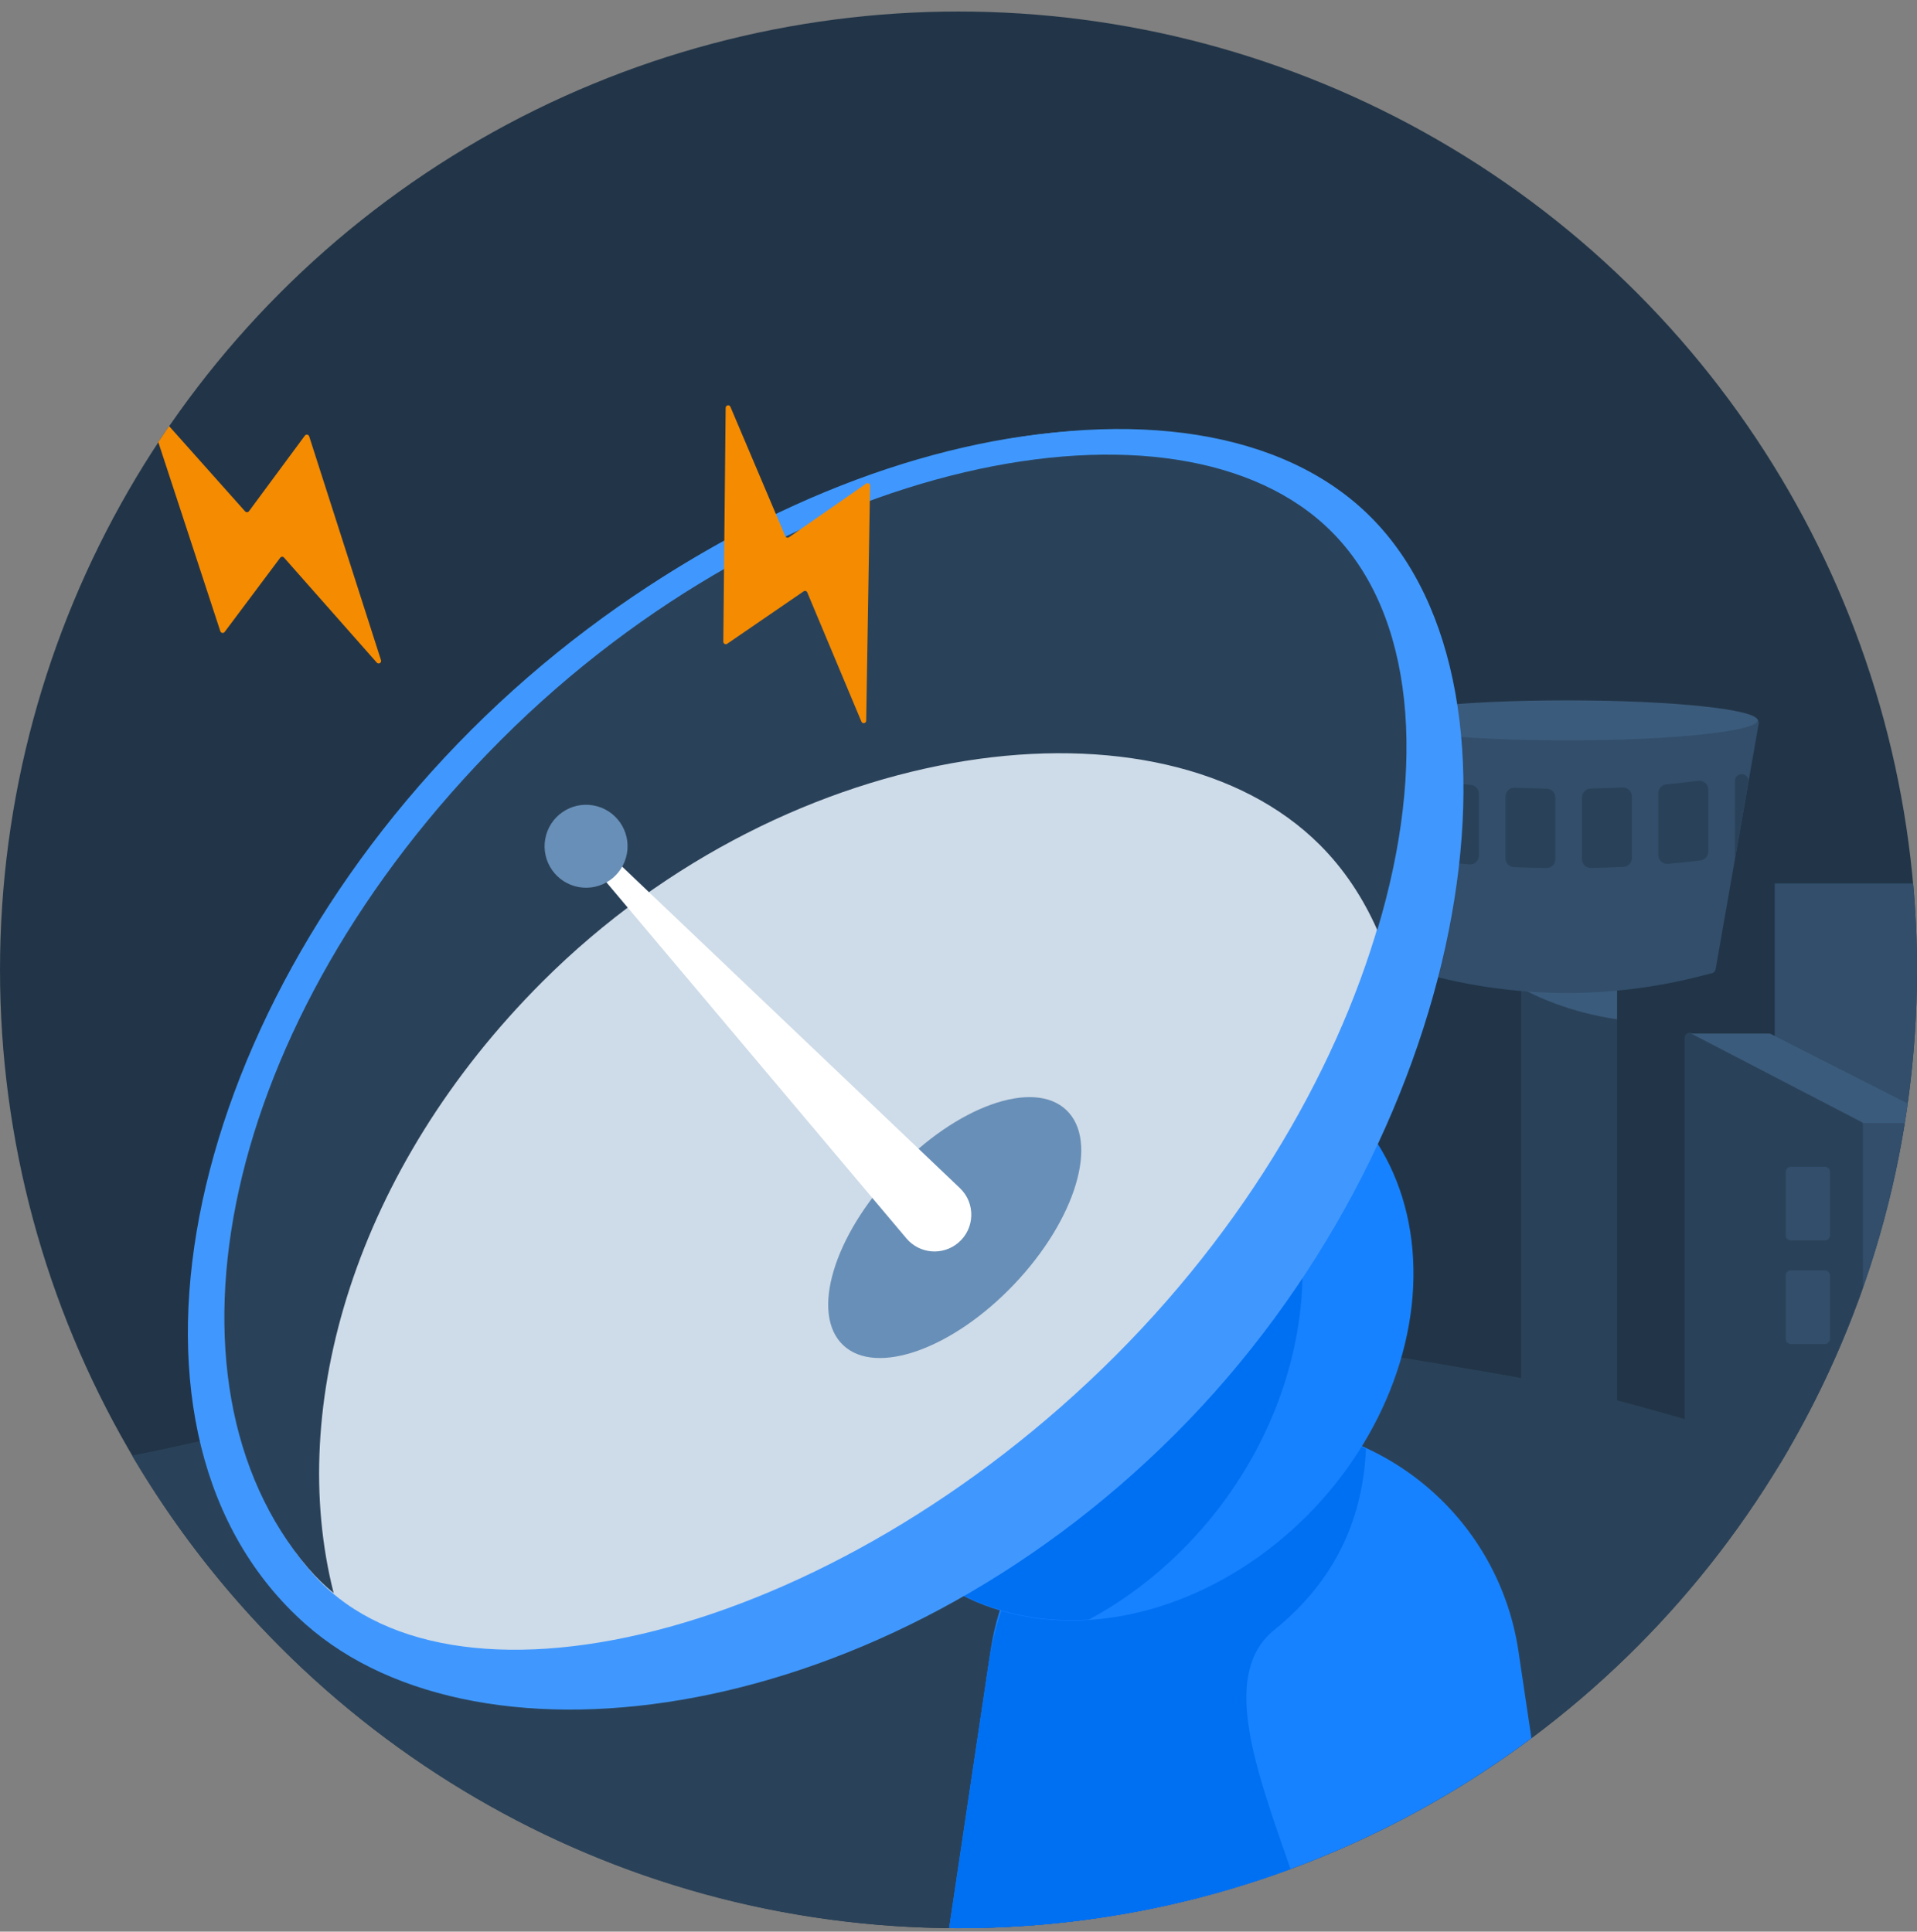 <svg width="128" height="129" viewBox="0 0 128 129" fill="none" xmlns="http://www.w3.org/2000/svg">
<rect x="0" y="0" width="128" height="129" fill="#808080" stroke="none"/>
<circle cx="64" cy="64.769" r="64" fill="#223548"/>
<path fill-rule="evenodd" clip-rule="evenodd" d="M118.5 98.34C124.524 88.581 128 77.081 128 64.77C128 62.825 127.913 60.9 127.743 58.998H118.5V98.34Z" fill="#324E6B"/>
<path fill-rule="evenodd" clip-rule="evenodd" d="M107.974 102.096H101.572V64.871V58.9H107.974V102.096Z" fill="#2A4259"/>
<path d="M107.97 68.069C104.849 67.623 102.405 66.486 101.572 65.974L107.97 65.461V68.069Z" fill="#3B5B7C"/>
<path fill-rule="evenodd" clip-rule="evenodd" d="M114.208 65.013L113.709 65.144C107.59 66.747 101.155 66.702 95.058 65.013C94.887 65.013 94.74 64.89 94.711 64.721L91.837 48.328C91.8 48.112 91.966 47.914 92.185 47.914H104.633H117.081C117.301 47.914 117.466 48.112 117.429 48.328L114.555 64.721C114.526 64.89 114.379 65.013 114.208 65.013Z" fill="#324E6B"/>
<ellipse cx="104.632" cy="48.108" rx="12.725" ry="1.335" fill="#3B5B7C"/>
<path fill-rule="evenodd" clip-rule="evenodd" d="M106.221 57.967C105.893 57.973 105.625 57.708 105.625 57.38V53.255C105.625 52.932 105.884 52.67 106.206 52.664C106.936 52.649 107.646 52.624 108.338 52.589C108.677 52.572 108.962 52.841 108.962 53.18V57.308C108.962 57.621 108.717 57.88 108.405 57.895C107.694 57.928 106.967 57.953 106.221 57.967ZM111.365 57.695C111.023 57.725 110.73 57.454 110.73 57.11V52.969C110.73 52.663 110.964 52.408 111.268 52.379C112 52.31 112.709 52.231 113.395 52.142C113.75 52.095 114.067 52.371 114.067 52.729V56.883C114.067 57.179 113.847 57.43 113.553 57.465C112.845 57.552 112.116 57.628 111.365 57.695ZM115.865 57.141C115.849 57.144 115.834 57.131 115.834 57.115V52.152C115.834 51.932 115.997 51.743 116.214 51.703C116.527 51.646 116.799 51.918 116.744 52.231L115.887 57.12C115.885 57.131 115.877 57.139 115.865 57.141ZM93.372 57.087C93.382 57.146 93.429 57.191 93.488 57.2C93.572 57.213 93.647 57.148 93.647 57.063V52.321C93.647 52.054 93.448 51.826 93.184 51.781C92.81 51.717 92.488 52.043 92.553 52.417L93.372 57.087ZM103.273 52.669C103.597 52.674 103.857 52.937 103.857 53.26V57.384C103.857 57.712 103.59 57.977 103.263 57.972C102.518 57.96 101.79 57.939 101.08 57.91C100.766 57.897 100.52 57.638 100.52 57.323V53.196C100.52 52.858 100.803 52.59 101.14 52.605C101.832 52.635 102.543 52.657 103.273 52.669ZM98.209 52.417C98.515 52.443 98.752 52.699 98.752 53.007V57.145C98.752 57.487 98.462 57.758 98.121 57.73C97.371 57.67 96.642 57.6 95.934 57.521C95.638 57.487 95.415 57.236 95.415 56.938V52.788C95.415 52.432 95.728 52.158 96.081 52.2C96.767 52.282 97.476 52.355 98.209 52.417Z" fill="#2A4259"/>
<path fill-rule="evenodd" clip-rule="evenodd" d="M127.186 75.004C126.576 78.796 125.634 82.478 124.389 86.016V75.004H127.186Z" fill="#324E6B"/>
<path fill-rule="evenodd" clip-rule="evenodd" d="M118.865 97.742H112.49V69.318C112.49 69.055 112.769 68.885 113.002 69.007L124.201 74.824C124.317 74.883 124.389 75.003 124.389 75.132V86.017C122.94 90.134 121.083 94.059 118.865 97.742Z" fill="#2A4259"/>
<path fill-rule="evenodd" clip-rule="evenodd" d="M119.585 82.842H121.833C122.028 82.842 122.186 82.685 122.186 82.49V78.272C122.186 78.078 122.028 77.92 121.833 77.92H119.585C119.39 77.92 119.232 78.078 119.232 78.272V82.49C119.232 82.685 119.39 82.842 119.585 82.842ZM119.585 89.761H121.833C122.028 89.761 122.186 89.603 122.186 89.408V85.191C122.186 84.997 122.028 84.839 121.833 84.839H119.585C119.39 84.839 119.232 84.997 119.232 85.191V89.408C119.232 89.603 119.39 89.761 119.585 89.761Z" fill="#324E6B"/>
<path fill-rule="evenodd" clip-rule="evenodd" d="M127.187 75.003H124.437L112.922 69.023H118.177L127.383 73.699C127.322 74.135 127.256 74.57 127.187 75.003Z" fill="#3B5B7C"/>
<path fill-rule="evenodd" clip-rule="evenodd" d="M119.427 96.789C108.359 115.908 87.681 128.77 64 128.77C40.493 128.77 19.947 116.097 8.819 97.21C15.501 95.887 20.235 94.534 24.692 93.26C30.55 91.585 35.928 90.047 44.618 88.895C66.48 86.013 83.782 88.973 99.516 91.668C104.095 92.452 106.677 93.035 119.427 96.789Z" fill="#2A4259"/>
<path fill-rule="evenodd" clip-rule="evenodd" d="M102.255 116.083C91.584 124.051 78.343 128.77 64 128.77C63.791 128.77 63.583 128.769 63.375 128.767L66.137 110.262C67.439 101.533 74.936 95.072 83.762 95.072C92.588 95.072 100.084 101.533 101.387 110.262L102.255 116.083Z" fill="#1782FF"/>
<path fill-rule="evenodd" clip-rule="evenodd" d="M63.373 128.768L66.021 111.022C67.393 101.834 74.919 95.062 83.761 95.062C86.403 95.062 88.928 95.667 91.206 96.76C91.016 101.23 89.285 105.464 85.097 108.841C81.593 111.665 83.665 117.618 85.898 124.036C85.989 124.298 86.081 124.562 86.172 124.826C79.264 127.377 71.795 128.771 64 128.771C63.791 128.771 63.582 128.77 63.373 128.768Z" fill="#0070F3"/>
<ellipse cx="17.31" cy="20.786" rx="17.31" ry="20.786" transform="matrix(0.504 0.864 -0.812 0.584 83.533 61.867)" fill="#1782FF"/>
<path fill-rule="evenodd" clip-rule="evenodd" d="M78.907 69.694C80.611 70.688 82.14 72.024 83.413 73.702C89.759 82.063 87.387 95.761 78.114 104.297C76.404 105.871 74.579 107.16 72.7 108.163C66.832 108.533 61.444 106.1 58.513 101.08C53.691 92.825 57.339 80.7 66.659 73.998C70.58 71.178 74.881 69.767 78.907 69.694Z" fill="#0070F3"/>
<path d="M78.468 95.765C58.913 115.32 32.1 118.851 20.39 108.457C6.305 95.956 11.902 68.31 31.458 48.754C51.013 29.199 79.79 22.793 91.518 34.521C103.247 46.25 98.023 76.209 78.468 95.765Z" fill="#4098FF"/>
<path d="M75.177 91.239C55.966 110.45 29.656 116.888 20.014 105.6C9.014 92.722 13.703 68.187 32.914 48.976C52.125 29.765 79.081 24.503 89.625 35.047C100.17 45.592 94.388 72.028 75.177 91.239Z" fill="#CEDBE8"/>
<path fill-rule="evenodd" clip-rule="evenodd" d="M64.741 31.814C54.472 34.17 43.093 40.192 33.613 49.673C24.122 59.163 18.253 69.936 16.1 79.871C13.945 89.815 15.524 98.821 20.764 104.957C25.214 110.166 33.705 111.465 43.763 108.898C53.757 106.346 64.984 100.033 74.478 90.539C83.966 81.051 90.117 69.796 92.6 59.656C95.096 49.463 93.838 40.655 88.927 35.744C84.01 30.827 75.065 29.446 64.741 31.814ZM64.299 29.889C74.892 27.459 84.697 28.72 90.324 34.347C95.957 39.98 97.08 49.663 94.518 60.126C91.943 70.643 85.598 82.212 75.875 91.935C66.158 101.652 54.625 108.163 44.251 110.812C33.94 113.444 24.455 112.318 19.263 106.239C13.504 99.498 11.928 89.798 14.17 79.452C16.414 69.097 22.496 57.996 32.216 48.276C41.946 38.546 53.651 32.332 64.299 29.889Z" fill="#4098FF"/>
<path fill-rule="evenodd" clip-rule="evenodd" d="M91.963 62.111C91.01 59.95 89.734 58.031 88.132 56.428C77.587 45.884 52.814 48.964 36.206 65.572C23.73 78.048 19.097 93.879 22.279 106.39C21.668 105.89 21.103 105.338 20.587 104.733C9.916 92.219 14.62 68.244 33.473 49.391C52.326 30.538 78.668 25.262 88.906 35.501C94.424 41.019 95.29 51.067 91.963 62.111Z" fill="#2A4259"/>
<ellipse cx="63.748" cy="81.981" rx="5.485" ry="10.823" transform="rotate(43.512 63.748 81.981)" fill="#688FB7"/>
<path d="M39.843 58.153C39.612 57.879 39.63 57.473 39.885 57.221C40.149 56.959 40.574 56.955 40.843 57.211L64.092 79.343C65.151 80.351 65.099 82.056 63.982 82.998C62.945 83.873 61.395 83.74 60.521 82.703L39.843 58.153Z" fill="white"/>
<circle cx="39.133" cy="56.515" r="2.77" transform="rotate(10.041 39.133 56.515)" fill="#688FB7"/>
<path d="M48.453 27.236L48.296 42.858C48.296 42.888 48.305 42.917 48.32 42.943C48.336 42.968 48.358 42.989 48.385 43.003C48.411 43.017 48.441 43.023 48.471 43.021C48.5 43.02 48.529 43.01 48.554 42.993L53.658 39.492C53.678 39.478 53.701 39.468 53.725 39.464C53.75 39.46 53.774 39.462 53.798 39.469C53.821 39.475 53.843 39.487 53.861 39.504C53.88 39.52 53.894 39.54 53.903 39.563L57.517 48.193C57.531 48.228 57.557 48.258 57.591 48.276C57.624 48.294 57.664 48.3 57.701 48.292C57.739 48.285 57.773 48.264 57.798 48.234C57.822 48.204 57.836 48.167 57.836 48.129L58.094 32.431C58.094 32.401 58.086 32.372 58.071 32.346C58.055 32.32 58.033 32.299 58.007 32.285C57.98 32.271 57.951 32.265 57.921 32.267C57.891 32.268 57.862 32.278 57.837 32.295L52.681 35.879C52.661 35.893 52.638 35.902 52.613 35.906C52.589 35.91 52.564 35.908 52.541 35.901C52.517 35.895 52.495 35.883 52.477 35.867C52.458 35.85 52.444 35.83 52.434 35.808L48.771 27.17C48.757 27.134 48.731 27.105 48.697 27.086C48.663 27.068 48.624 27.063 48.586 27.071C48.548 27.078 48.514 27.099 48.49 27.13C48.465 27.16 48.452 27.197 48.453 27.236Z" fill="#F58B00"/>
<path fill-rule="evenodd" clip-rule="evenodd" d="M10.57 29.526C10.807 29.167 11.048 28.811 11.292 28.457L16.367 34.153C16.384 34.171 16.404 34.185 16.427 34.195C16.449 34.204 16.474 34.208 16.498 34.207C16.523 34.206 16.547 34.2 16.569 34.188C16.591 34.176 16.61 34.16 16.625 34.14L20.356 29.092C20.375 29.068 20.399 29.049 20.427 29.038C20.455 29.026 20.485 29.023 20.515 29.028C20.544 29.032 20.572 29.045 20.594 29.064C20.617 29.084 20.634 29.109 20.644 29.138L25.439 44.087C25.451 44.124 25.45 44.163 25.437 44.2C25.423 44.236 25.397 44.266 25.364 44.285C25.331 44.305 25.292 44.312 25.254 44.305C25.216 44.299 25.182 44.279 25.157 44.25L18.964 37.237C18.948 37.219 18.928 37.204 18.906 37.195C18.883 37.185 18.859 37.181 18.834 37.182C18.81 37.183 18.786 37.19 18.764 37.201C18.743 37.213 18.724 37.229 18.709 37.249L15 42.203C14.982 42.227 14.957 42.245 14.93 42.257C14.902 42.268 14.872 42.271 14.842 42.267C14.813 42.262 14.785 42.25 14.762 42.231C14.739 42.212 14.722 42.187 14.712 42.158L10.57 29.526Z" fill="#F58B00"/>
</svg>
